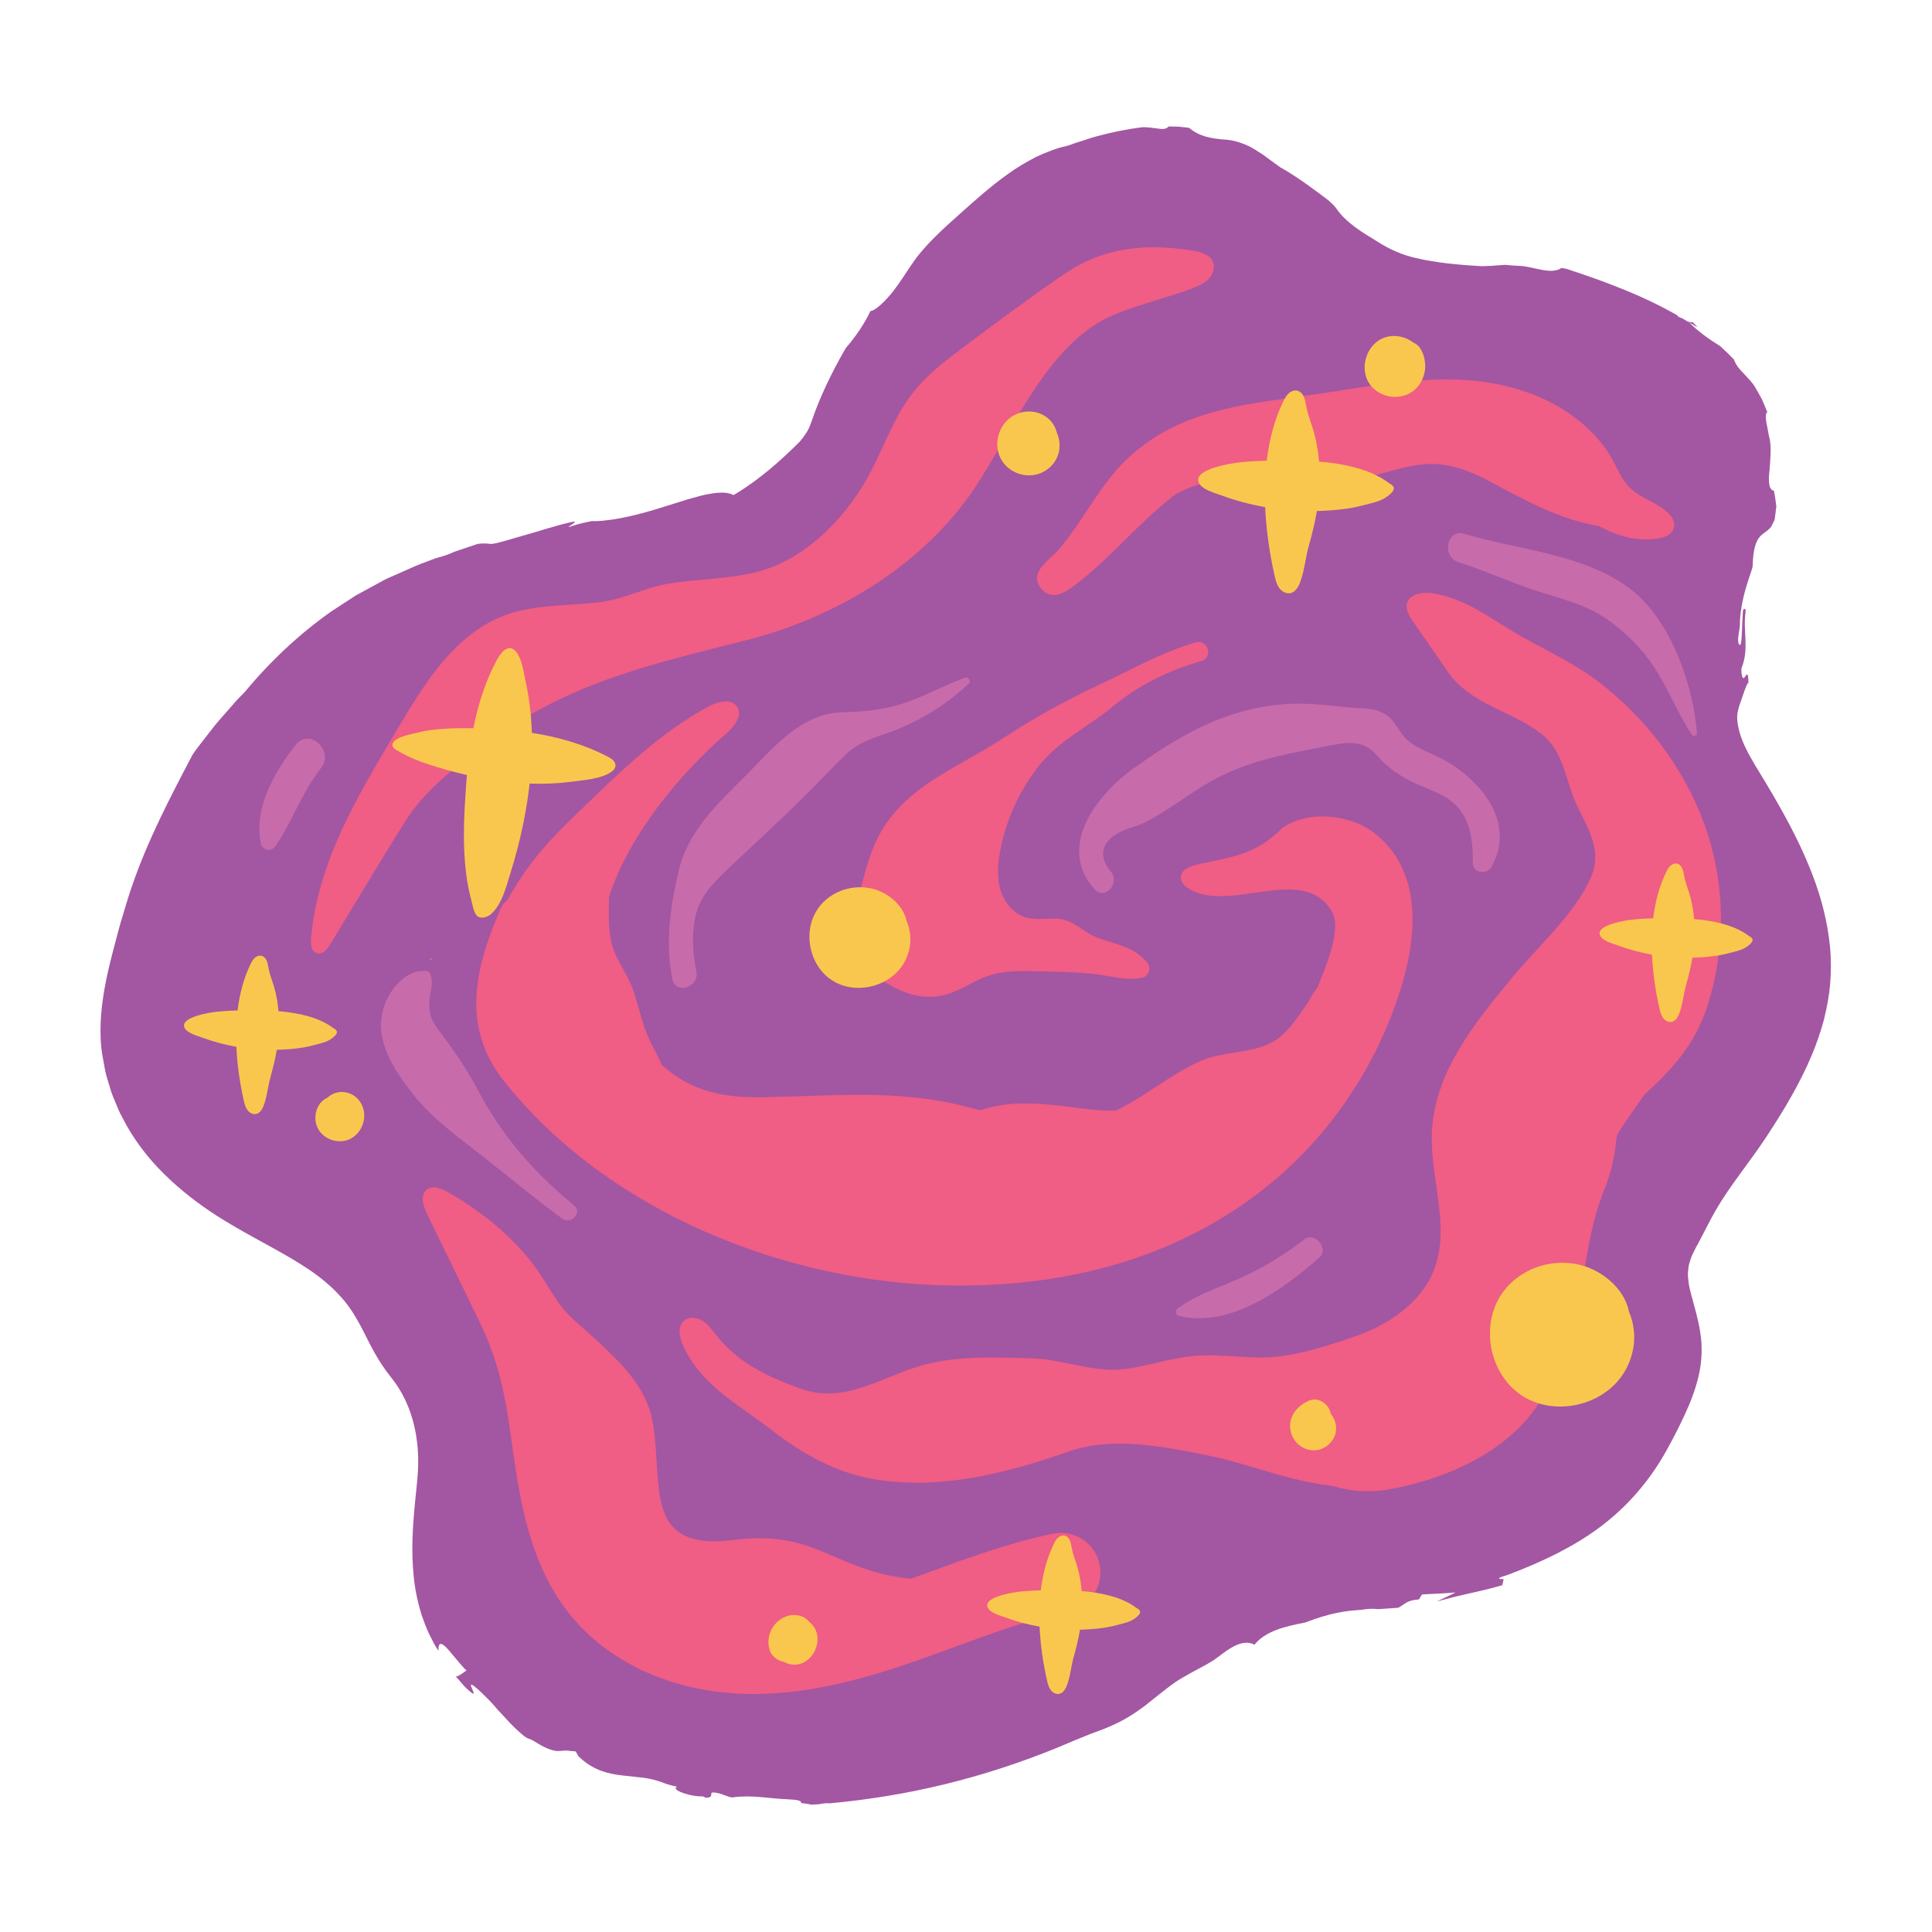 <ns0:svg xmlns:ns0="http://www.w3.org/2000/svg" width="1000.0px" zoomAndPan="magnify" viewBox="0 0 375 375" height="1000.0px" preserveAspectRatio="xMidYMid meet" version="1.0"><ns0:defs><ns0:clipPath id="91d2589123"><ns0:path d="M 19.41 24.301 L 355.41 24.301 L 355.41 350.551 L 19.41 350.551 Z M 19.41 24.301 " clip-rule="nonzero" /></ns0:clipPath></ns0:defs><ns0:path fill="#a356a2" d="M 201.766 29.594 C 201.758 29.613 201.758 29.629 201.738 29.652 C 201.758 29.629 201.762 29.613 201.773 29.586 Z M 201.766 29.594 " fill-opacity="1" fill-rule="nonzero" /><ns0:g clip-path="url(#91d2589123)"><ns0:path fill="#a356a2" d="M 355.199 183.73 C 354.969 181.355 354.551 179.012 353.988 176.727 C 352.867 172.141 351.129 167.82 349.168 163.695 C 347.184 159.578 344.984 155.676 342.672 151.836 C 341.516 149.902 339.844 147.348 338.719 144.953 C 337.578 142.559 337.09 140.258 337.199 138.758 C 337.199 138.543 337.305 138.012 337.484 137.375 C 337.559 137.059 337.688 136.707 337.812 136.355 L 338.004 135.832 C 338.066 135.672 338.145 135.406 338.215 135.203 C 338.781 133.461 339.352 132.062 339.367 132.738 C 339.336 131.559 339.41 130.23 338.664 131.406 C 338.062 132.34 337.914 129.938 338.051 129.617 C 339.555 125.93 338.273 122.34 338.812 118.875 C 338.844 118.652 338.805 118.223 338.738 118.191 C 338.621 118.137 338.355 118.281 338.34 118.398 C 338.254 118.887 338.273 119.402 338.227 119.914 C 338.105 121.527 338.16 123.254 337.938 124.762 C 337.844 125.508 337.246 125.309 337.387 123.719 C 337.453 122.863 337.711 121.965 337.711 121.215 C 337.707 119.074 338.223 116.387 338.852 114.215 C 339.164 113.129 339.492 112.164 339.738 111.426 C 340.008 110.652 340.184 110.098 340.188 109.906 C 340.355 103.113 342.484 104.066 343.812 102.18 L 344.434 100.934 C 344.566 100.07 344.684 99.18 344.785 98.266 L 344.586 96.789 L 344.336 95.277 C 343.766 95.133 343.492 94.637 343.406 93.941 C 343.289 93.219 343.344 92.281 343.465 91.25 C 343.613 89.148 343.895 86.535 343.387 84.742 C 343.277 84.414 343.148 83.34 342.902 82.293 C 342.695 81.254 342.645 80.223 343.035 79.98 L 341.992 77.5 C 341.57 76.711 341.121 75.941 340.676 75.176 C 340.113 74.156 339.227 73.398 338.504 72.547 C 337.715 71.758 336.98 70.969 336.555 69.773 C 335.68 68.883 334.816 68.016 333.895 67.191 C 331.691 65.828 329.609 64.336 327.832 62.555 L 329.527 63.547 L 328.586 62.551 C 328.332 62.555 328.082 62.547 327.609 62.438 L 326.562 61.805 C 325.879 61.578 325.605 61.375 325.504 61.172 C 322.055 59.207 318.492 57.531 314.887 56.09 C 311.281 54.625 307.668 53.367 303.992 52.16 L 303.086 52.016 C 300.949 53.449 297.52 51.637 294.781 51.598 C 293.91 51.586 293.008 51.465 292.137 51.406 L 290.578 51.516 C 289.988 51.57 289.391 51.629 287.617 51.668 C 283.137 51.414 278.855 51.027 274.883 50.094 C 272.18 49.504 269.656 48.383 267.27 46.84 C 264.559 45.172 261.309 43.316 259.301 40.363 L 258.902 39.875 C 258.562 39.551 258.215 39.223 257.871 38.902 C 255.195 36.879 252.348 34.734 249.18 32.859 L 248.492 32.473 C 247.699 31.895 246.91 31.32 246.121 30.746 C 245.344 30.141 244.508 29.586 243.645 29.07 C 243.219 28.82 242.777 28.539 242.348 28.34 C 241.918 28.145 241.48 27.965 241.035 27.801 C 240.145 27.48 239.227 27.238 238.27 27.133 C 234.621 26.91 232.633 26.34 230.793 24.809 L 228.828 24.59 L 226.824 24.539 C 226.383 25.137 225.531 25.098 224.547 24.922 C 223.559 24.809 222.418 24.613 221.508 24.723 C 219.051 25.02 215.727 25.676 212.906 26.445 C 211.492 26.824 210.234 27.312 209.195 27.609 C 208.156 27.922 207.438 28.258 207.066 28.324 C 204.988 28.758 203.043 29.578 201.094 30.457 C 199.238 31.441 197.375 32.5 195.691 33.742 C 192.258 36.172 189.184 38.941 186.25 41.57 C 183.223 44.234 179.41 47.727 177.254 50.891 C 175.938 52.777 174.805 54.684 173.336 56.562 C 171.859 58.445 169.871 60.352 168.945 60.375 C 167.934 62.578 166.203 65.211 164.156 67.57 C 161.277 72.555 159.113 77.184 157.602 81.559 C 157.332 82.324 157.105 83.117 156.453 84.094 C 156.117 84.609 155.699 85.156 155.242 85.711 C 151.461 89.504 147.574 92.844 143.492 95.422 C 143.129 95.652 142.762 95.871 142.395 96.094 C 142.125 95.965 141.84 95.852 141.512 95.773 C 140.438 95.508 139.062 95.59 137.031 95.984 C 136.027 96.203 134.883 96.543 133.5 96.914 C 132.148 97.34 130.578 97.828 128.75 98.402 C 124.348 99.809 119.426 101.047 115.594 101.156 C 115.336 101.152 115.105 101.152 114.855 101.148 C 113.578 101.395 112.305 101.672 111.066 102.098 C 108.703 102.926 113.262 100.801 110.844 101.344 C 107.648 102.07 104.488 103.152 101.238 104.047 C 99.195 104.613 96.016 105.672 95.172 105.566 C 94.277 105.441 93.465 105.473 92.695 105.578 C 91.207 106.078 89.699 106.59 88.219 107.09 C 87.488 107.418 86.746 107.727 85.969 107.953 C 85.441 108.109 84.914 108.238 84.387 108.418 C 82.648 109.094 80.918 109.684 79.191 110.504 L 76.602 111.648 C 75.746 112.043 74.867 112.371 74.051 112.859 C 72.398 113.758 70.742 114.66 69.082 115.562 C 67.504 116.594 65.918 117.629 64.328 118.664 C 58.129 123.027 52.496 128.301 47.465 134.367 L 46.102 135.75 C 45.664 136.227 45.25 136.723 44.82 137.207 C 43.961 138.191 43.098 139.176 42.234 140.164 C 41.387 141.172 40.609 142.227 39.785 143.27 C 38.98 144.316 38.121 145.352 37.391 146.457 C 33.066 154.688 28.637 163.148 25.648 171.93 C 25.098 173.449 24.633 175.039 24.141 176.66 C 23.641 178.285 23.148 179.945 22.715 181.656 C 21.809 185.051 20.848 188.582 20.188 192.492 C 19.863 194.441 19.613 196.461 19.535 198.547 C 19.457 200.621 19.516 202.812 19.887 204.914 L 20.453 208.027 C 20.699 209.051 21.039 210.055 21.328 211.066 C 21.59 212.094 22.023 213.051 22.422 214.016 C 22.824 214.984 23.199 215.965 23.719 216.855 C 25.812 221.02 28.668 224.754 31.859 227.879 C 35.047 231.027 38.516 233.68 42.027 235.945 C 46.762 238.984 51.879 241.523 56.574 244.285 C 58.918 245.688 61.125 247.098 63.051 248.73 C 63.527 249.148 64 249.559 64.469 249.969 C 64.922 250.395 65.34 250.848 65.762 251.293 C 66.617 252.164 67.352 253.117 68.023 254.074 C 70.504 257.668 71.727 261.434 74.305 265.16 C 75.324 266.723 76.391 267.828 77.312 269.305 C 79.289 272.379 80.5 276.059 80.953 279.902 C 81.195 281.82 81.223 283.789 81.109 285.75 L 80.992 287.223 L 80.852 288.766 C 80.746 289.863 80.609 290.953 80.516 292.07 C 80.098 296.52 79.793 301.191 80.312 306.082 C 80.547 308.516 81.082 311.004 81.824 313.449 C 82.258 314.66 82.691 315.875 83.238 317.047 C 83.832 318.199 84.367 319.379 85.113 320.441 C 84.977 318.074 86.238 319.215 87.516 320.793 C 88.844 322.355 90.41 324.316 90.578 324.195 C 89.988 324.59 89.473 325.078 88.789 325.352 C 88.699 325.387 88.562 325.355 88.461 325.371 C 89.281 326.324 90.074 327.281 90.707 327.867 C 92.316 329.352 92 328.637 91.68 327.902 C 91.355 327.16 91.031 326.402 92.504 327.668 C 93.086 328.168 93.594 328.652 94.055 329.129 C 94.531 329.586 94.969 330.016 95.375 330.461 C 95.781 330.898 96.16 331.34 96.535 331.785 C 96.926 332.203 97.312 332.617 97.707 333.039 C 98.059 333.387 98.918 334.418 99.848 335.289 C 100.777 336.172 101.742 337.051 102.227 337.309 C 102.527 337.457 102.766 337.512 103.055 337.641 C 103.465 337.82 103.914 338.117 104.344 338.375 C 105.367 339.008 106.156 339.352 106.766 339.566 C 107.379 339.781 107.816 339.855 108.18 339.871 C 108.914 339.902 109.359 339.703 110.359 339.82 C 110.844 339.883 111.281 339.902 111.734 339.941 L 112.27 340.875 L 112.781 341.352 C 115.375 343.676 118.148 344.32 120.855 344.621 C 122.203 344.766 123.535 344.91 124.922 345.062 C 126.285 345.258 127.652 345.59 129.09 346.164 C 129.668 346.398 130.738 346.672 131.438 346.797 C 130.762 347.07 131.32 347.543 132.426 347.961 C 132.977 348.168 133.66 348.359 134.387 348.504 C 135.113 348.637 135.887 348.691 136.605 348.684 C 136.316 348.688 136.914 348.91 137.074 348.945 C 138.711 348.883 137.605 347.941 138.363 347.926 C 139.809 347.867 141.387 348.953 142.199 348.867 C 145.844 348.355 149.047 349.074 152.625 349.227 C 154.574 349.34 155.465 349.375 155.555 349.98 C 156.266 350.059 156.973 350.137 157.449 350.285 C 157.984 350.242 158.473 350.246 159 350.195 C 159.754 350.023 160.406 349.977 160.988 350.023 C 176.172 348.656 190.715 345.137 205.305 339.191 C 207.441 338.273 209.617 337.363 211.672 336.547 C 212.953 336.066 214.184 335.656 215.453 335.086 C 218.316 333.867 220.344 332.484 222.211 331.105 C 223.121 330.383 224.008 329.676 224.922 328.945 C 225.355 328.598 225.801 328.246 226.258 327.887 C 226.691 327.547 227.141 327.207 227.621 326.863 C 228.738 326.02 230.16 325.289 231.512 324.508 C 232.902 323.785 234.254 323.051 235.359 322.375 C 237.316 321.133 240.621 317.727 243.488 319.238 C 245.652 316.562 249.496 315.66 253.297 314.941 C 258.301 313.023 261.172 312.66 264.125 312.48 C 265.332 312.285 266.48 312.184 267.348 312.336 C 268.504 312.273 269.875 312.195 271.395 312.059 C 272.633 311.484 272.93 310.59 275.402 310.457 L 276.016 309.477 L 279.199 309.32 C 280.309 309.258 281.422 309.188 282.539 309.098 C 281.324 309.699 280.043 310.289 278.859 310.852 C 280.512 310.43 282.254 309.941 284.012 309.551 C 286.488 308.992 289.059 308.434 291.586 307.688 L 291.863 306.531 C 289.738 306.453 291.855 305.988 292.926 305.582 C 296.242 304.312 299.332 302.996 302.242 301.512 C 305.16 300.02 307.93 298.363 310.512 296.438 C 315.676 292.578 320.094 287.637 323.531 281.422 C 324.773 279.18 325.875 277.012 326.969 274.684 C 328.047 272.344 329.055 269.84 329.684 267.129 C 330.34 264.453 330.465 261.426 330.043 258.781 C 329.648 256.125 328.918 253.754 328.316 251.48 C 328.105 250.648 327.852 249.762 327.762 248.949 C 327.711 248.539 327.664 248.125 327.629 247.707 C 327.586 247.293 327.656 246.871 327.684 246.457 C 327.715 246.148 327.75 245.855 327.793 245.57 C 327.867 245.289 327.953 245.02 328.035 244.758 C 328.211 244.234 328.348 243.746 328.609 243.277 C 328.84 242.816 329.07 242.359 329.305 241.887 C 329.578 241.426 329.844 240.949 330.094 240.434 C 331 238.754 331.93 236.797 333.008 234.93 C 335.77 230.145 339.539 225.672 342.926 220.551 C 346.199 215.562 349.348 210.355 351.734 204.641 C 352.617 202.488 353.395 200.273 354.004 197.984 C 354.582 195.688 355.027 193.336 355.238 190.938 C 355.418 188.551 355.434 186.094 355.199 183.73 Z M 355.199 183.73 " fill-opacity="1" fill-rule="nonzero" /></ns0:g><ns0:path fill="#f05d85" d="M 144.879 124.258 C 162.379 119.812 179.094 109.715 189.117 94.828 C 196.605 83.699 203.227 66.645 216.047 61.176 C 221.027 59.051 226.363 57.891 231.426 55.973 C 232.551 55.547 233.691 55.062 234.543 54.211 C 235.391 53.359 235.891 52.055 235.469 50.926 C 234.914 49.434 233.109 48.883 231.535 48.633 C 222.684 47.246 214.391 47.867 206.715 53.098 C 200.078 57.617 193.738 62.34 187.316 67.152 C 183.66 69.891 179.953 72.672 177.148 76.277 C 173.727 80.672 171.832 86.02 169.312 90.984 C 164.766 99.941 156.574 108.691 146.578 111.102 C 140.965 112.453 135.203 112.34 129.547 113.324 C 125.008 114.117 121.125 116.301 116.375 116.879 C 111.332 117.488 106.195 117.383 101.23 118.465 C 89.246 121.082 82.633 132.238 76.84 142 C 69.379 154.582 61.664 167.277 60.371 182.117 C 60.273 183.242 60.41 184.684 61.48 185.031 C 62.566 185.379 63.52 184.258 64.113 183.285 C 68.91 175.41 73.621 167.473 78.508 159.652 C 82.598 153.105 88.723 148.625 94.875 144.039 C 110.504 132.387 126.609 128.902 144.879 124.258 Z M 144.879 124.258 " fill-opacity="1" fill-rule="nonzero" /><ns0:path fill="#f05d85" d="M 267.168 162.02 C 262.625 158.125 254.051 157.086 248.93 160.684 C 243.809 165.805 239.715 166.227 232.48 167.785 C 231.004 168.105 229.176 168.832 229.184 170.344 C 229.191 171.391 230.141 172.168 231.051 172.68 C 239.082 177.191 253.145 167.504 258.562 177.02 C 260.555 180.516 256.98 188.449 255.719 191.641 C 254.98 192.613 254.367 193.652 253.801 194.719 C 251.961 197.312 250.191 200.074 247.805 201.746 C 243.824 204.535 237.66 203.941 233.156 205.875 C 227.5 208.301 222.324 212.824 216.633 215.547 C 213.02 215.688 209.121 215 206.105 214.656 C 201.172 214.098 196.395 213.781 191.547 215.109 C 191.121 215.227 190.699 215.363 190.281 215.496 C 189.246 215.234 188.219 214.973 187.172 214.707 C 174.098 211.371 161.227 212.762 147.949 212.973 C 139.168 213.113 133.656 211.305 128.414 206.668 C 127.824 205.102 126.945 203.699 126.156 202.055 C 124.664 198.961 124.059 195.543 122.961 192.312 C 121.859 189.062 119.305 186.023 118.625 182.766 C 118.098 180.227 118.125 177.035 118.219 174.074 C 122.184 161.746 132.398 149.84 140.801 142.527 C 141.422 141.984 142.086 141.328 142.594 140.621 C 143.375 139.531 143.789 138.324 143.113 137.238 C 142.004 135.453 139.266 136.168 137.418 137.176 C 127.086 142.809 118.711 151.418 110.32 159.527 C 105.742 163.949 101.488 169.062 98.48 174.746 C 97.961 175.098 97.512 175.586 97.215 176.266 C 92.145 187.863 89.473 199.297 97.793 209.797 C 117.996 235.289 152.871 249.184 184.867 249.523 C 185.328 249.527 185.781 249.531 186.238 249.531 C 206.426 249.531 224.117 244.77 238.836 235.375 C 253.004 226.332 263.785 213.152 270.012 197.258 C 278.09 176.629 272.922 166.707 267.168 162.02 Z M 267.168 162.02 " fill-opacity="1" fill-rule="nonzero" /><ns0:path fill="#f05d85" d="M 204.352 297.691 C 195.895 299.461 187.895 302.387 180.156 305.219 C 179.043 305.629 177.926 306.023 176.812 306.426 C 162.176 305.055 158.5 296.824 142.496 298.898 C 124.219 301.266 128.957 287.391 126.59 275.543 C 125.246 268.816 120.16 264.211 115.383 259.758 C 112.832 257.379 110.312 255.613 108.289 252.668 C 106.418 249.945 104.848 247.027 102.754 244.457 C 98.379 239.086 92.84 234.75 86.836 231.336 C 85.609 230.641 84.016 230.012 82.887 230.852 C 81.492 231.895 82.125 234.082 82.887 235.645 C 86.324 242.703 89.766 249.762 93.203 256.816 C 96.133 262.836 97.762 269.234 98.742 275.867 C 98.922 277.098 99.098 278.336 99.27 279.582 C 100.859 290.918 102.664 303.766 110.938 313.766 C 118.555 322.973 130.898 328.449 144.801 328.789 C 145.285 328.801 145.773 328.809 146.258 328.809 C 157.875 328.809 168.984 325.473 178.383 322.176 C 180.738 321.348 183.082 320.488 185.434 319.629 C 192.988 316.863 200.125 314.25 207.496 312.711 C 211.641 311.844 214.301 307.777 213.434 303.629 C 212.562 299.48 208.5 296.824 204.352 297.691 Z M 204.352 297.691 " fill-opacity="1" fill-rule="nonzero" /><ns0:path fill="#f05d85" d="M 331.477 161.895 C 327.852 150.641 320.684 140.73 311.531 133.309 C 306.539 129.258 301.086 126.73 295.531 123.656 C 289.777 120.473 284.812 116.188 278.07 115.16 C 276.094 114.859 273.477 115.281 273.062 117.238 C 272.812 118.402 273.523 119.535 274.199 120.516 C 276.477 123.812 278.75 127.113 281.027 130.41 C 285.41 136.762 293.352 137.922 299.133 142.41 C 303.574 145.863 303.789 151.379 305.988 156.121 C 308.105 160.695 311.102 164.918 308.797 170.289 C 305.777 177.32 298.379 183.824 293.52 189.73 C 286.387 198.398 278.75 207.629 277.961 219.152 C 277.34 228.254 281.621 237.734 278.414 246.273 C 275.945 252.852 269.5 257.168 262.855 259.449 C 258.152 261.066 252.594 262.871 247.648 263.352 C 242.336 263.863 237.004 262.723 231.68 263.191 C 227.242 263.582 222.973 265.105 218.559 265.703 C 212.266 266.562 206.43 263.793 200.113 263.641 C 192.797 263.465 185.195 263.07 178.113 265.262 C 170.656 267.574 163.633 272.52 155.457 269.559 C 149.406 267.367 143.414 264.715 139.074 259.223 C 138.262 258.195 137.5 257.082 136.398 256.375 C 135.293 255.672 133.719 255.488 132.738 256.355 C 131.438 257.496 131.879 259.605 132.59 261.18 C 136.035 268.84 143.289 272.574 149.633 277.469 C 155.902 282.305 162.441 286.039 170.375 287.234 C 183.395 289.191 196.008 285.711 207.699 281.66 C 215.566 278.938 224.77 280.492 235.117 282.641 C 237.949 283.227 240.812 284.082 243.84 284.984 C 248.543 286.387 253.383 287.816 258.605 288.418 C 262.047 289.434 265.535 289.766 269.316 289.129 C 279.586 287.402 290.965 282.625 297.434 274.176 C 303.336 266.473 305.879 256.773 307.402 247.352 C 308.332 241.613 309.199 236.457 311.355 231.035 C 312.301 228.652 312.973 226.305 313.391 223.773 C 313.57 222.676 313.676 221.477 313.879 220.309 C 315.441 217.684 317.328 215.227 319.027 212.645 C 319.145 212.531 319.262 212.422 319.379 212.309 C 323.789 208.152 328.785 203.441 331.418 195.238 C 334.895 184.418 334.914 172.578 331.477 161.895 Z M 331.477 161.895 " fill-opacity="1" fill-rule="nonzero" /><ns0:path fill="#f05d85" d="M 232.078 124.676 C 225.355 126.652 219.418 130.094 213.105 133.035 C 206.594 136.07 200.625 139.383 194.621 143.336 C 185.941 149.051 175.527 152.578 170.457 162.441 C 168.98 165.312 168.129 168.453 167.289 171.57 C 165.879 176.809 162.059 183.598 167.039 187.301 C 171.465 190.598 176.117 194.152 182.016 193.383 C 185.543 192.926 188.23 190.73 191.488 189.535 C 194.805 188.312 198.332 188.465 201.816 188.543 C 205.355 188.621 209.039 188.668 212.551 189.074 C 215.793 189.449 218.578 190.418 221.836 189.723 C 222.93 189.488 223.48 187.879 222.805 187.008 C 220.273 183.738 216.613 183.34 213.016 182.008 C 210.203 180.969 208.41 178.465 205.199 178.328 C 203.059 178.238 200.84 178.66 198.809 177.965 C 196.473 177.164 194.816 174.957 194.152 172.582 C 193.484 170.203 193.684 167.668 194.125 165.238 C 195.262 159.039 198.004 153.145 201.977 148.254 C 205.68 143.695 211.559 140.855 216.102 137.055 C 221.137 132.84 226.965 130.137 233.242 128.27 C 235.578 127.574 234.41 123.992 232.078 124.676 Z M 232.078 124.676 " fill-opacity="1" fill-rule="nonzero" /><ns0:path fill="#f05d85" d="M 324.23 100.031 C 322.219 97.746 319.16 97.051 316.859 95.117 C 314.633 93.246 313.949 90.73 312.473 88.332 C 309.371 83.281 304.148 79.355 298.754 77.051 C 284.93 71.152 270.453 74.277 256.184 76.406 C 242.727 78.414 229.691 79.07 219.141 88.727 C 213.477 93.914 210.375 101.031 205.406 106.754 C 203.453 108.961 199.672 111.082 202.016 114.129 C 204.242 117.027 207.227 114.695 209.414 112.98 C 214.645 108.879 219.051 103.859 223.992 99.43 C 225.371 98.191 226.766 97.016 228.203 95.93 C 230.922 94.477 233.727 93.484 237.004 93.324 C 246.684 92.848 256.047 94.926 265.613 92.59 C 270.148 91.48 274.715 89.664 279.465 90.129 C 283.074 90.484 286.414 91.953 289.57 93.656 C 296.184 97.215 302.887 100.875 310.391 102.125 C 314.227 104.32 319.43 105.535 323.348 104.09 C 325.172 103.422 325.426 101.387 324.23 100.031 Z M 324.23 100.031 " fill-opacity="1" fill-rule="nonzero" /><ns0:path fill="#c76bab" d="M 57.41 144.562 C 53.277 149.887 49.305 156.566 50.59 163.543 C 50.875 165.105 52.629 165.477 53.52 164.156 C 56.805 159.297 58.664 153.707 62.324 149.051 C 64.961 145.695 60.035 141.184 57.41 144.562 Z M 57.41 144.562 " fill-opacity="1" fill-rule="nonzero" /><ns0:path fill="#c76bab" d="M 317.133 114.863 C 308.297 107.57 294.844 106.805 284.258 103.621 C 280.781 102.578 279.727 108.039 283.129 109.129 C 288.105 110.723 292.855 112.895 297.816 114.547 C 302.723 116.188 307.871 117.262 312.129 120.344 C 315.695 122.926 318.652 125.828 321.074 129.516 C 323.828 133.715 325.633 138.449 328.355 142.594 C 328.656 143.055 329.434 142.828 329.387 142.258 C 328.684 133.102 324.441 120.902 317.133 114.863 Z M 317.133 114.863 " fill-opacity="1" fill-rule="nonzero" /><ns0:path fill="#c76bab" d="M 187.32 131.543 C 183.344 132.945 179.656 135.082 175.656 136.422 C 171.758 137.727 167.836 138.148 163.766 138.234 C 155.734 138.406 150.668 144.539 145.367 149.906 C 139.938 155.406 133.66 160.934 131.797 168.77 C 130.125 175.797 129.059 182.906 130.512 190.059 C 131.137 193.145 135.805 191.609 135.168 188.547 C 134.402 184.852 134.191 180.738 135.191 177.062 C 136.188 173.41 139.391 170.43 142.102 167.891 C 147.164 163.145 152.262 158.422 157.172 153.516 C 159.434 151.254 161.637 148.918 163.918 146.68 C 166.566 144.078 169.145 143.379 172.5 142.195 C 178.195 140.184 183.676 136.824 188.051 132.676 C 188.559 132.188 187.953 131.316 187.32 131.543 Z M 187.32 131.543 " fill-opacity="1" fill-rule="nonzero" /><ns0:path fill="#c76bab" d="M 279.949 147.316 C 277.68 146.102 274.938 145.285 273.023 143.512 C 271.594 142.188 270.984 140.223 269.418 139.008 C 267.75 137.715 265.824 137.543 263.801 137.441 C 260.555 137.277 257.348 136.766 254.117 136.629 C 240.797 136.055 230.637 141.539 220.078 149.098 C 212.816 154.301 205.043 164.352 212.449 172.609 C 214.477 174.875 217.508 171.402 215.602 169.156 C 212.887 165.961 214.117 163.16 217.395 161.496 C 218.965 160.695 220.828 160.363 222.438 159.527 C 226.359 157.496 229.902 154.777 233.66 152.461 C 240.879 148.016 248.375 146.586 256.566 145.02 C 260.906 144.188 264.34 143.188 267.336 146.715 C 269.055 148.734 271.199 150.238 273.523 151.48 C 276.242 152.938 279.477 153.664 281.879 155.668 C 285.488 158.672 285.891 163.152 285.875 167.527 C 285.871 169.523 288.613 169.84 289.484 168.285 C 294.367 159.609 287.383 151.305 279.949 147.316 Z M 279.949 147.316 " fill-opacity="1" fill-rule="nonzero" /><ns0:path fill="#c76bab" d="M 253.129 240.578 C 249.242 243.609 244.738 246.332 240.215 248.301 C 236.25 250.027 232.117 251.375 228.59 253.961 C 228.023 254.379 228.156 255.266 228.867 255.434 C 238.809 257.805 249.094 250.242 256.086 244.09 C 258.043 242.367 255.191 238.969 253.129 240.578 Z M 253.129 240.578 " fill-opacity="1" fill-rule="nonzero" /><ns0:path fill="#c76bab" d="M 111.414 233.949 C 103.645 227.586 97.465 220.516 92.781 211.617 C 90.676 207.617 88.078 203.848 85.359 200.238 C 83.793 198.16 83.188 196.988 83.363 194.27 C 83.492 192.301 84.211 190.941 83.543 189.086 C 83.438 188.801 83.176 188.504 82.852 188.469 C 78.527 188.02 75.074 192.629 74.223 196.445 C 72.895 202.391 76.617 207.84 80.086 212.285 C 83.898 217.172 88.918 220.672 93.746 224.477 C 98.852 228.496 103.824 232.676 109.078 236.504 C 110.84 237.789 113.168 235.387 111.414 233.949 Z M 111.414 233.949 " fill-opacity="1" fill-rule="nonzero" /><ns0:path fill="#fac74e" d="M 118.043 146.91 C 113.488 144.512 108.371 143.043 103.223 142.246 C 103.215 141.973 103.215 141.695 103.203 141.422 C 103.066 138.43 102.711 135.449 102.074 132.523 C 101.777 131.148 101.461 128.668 100.594 127.117 C 100.375 126.723 100.121 126.391 99.824 126.148 C 98.414 125.016 97.078 126.93 96.484 128.016 C 94.238 132.129 92.809 136.688 91.879 141.355 C 90.348 141.32 88.812 141.32 87.277 141.398 C 85.277 141.504 83.176 141.648 81.234 142.168 C 80.16 142.453 76.102 143.039 76.176 144.672 C 76.195 145.059 76.547 145.336 76.879 145.539 C 78.887 146.762 80.984 147.645 83.219 148.375 C 85.656 149.168 88.129 149.859 90.629 150.43 C 90.57 151.137 90.512 151.836 90.461 152.535 C 90.113 157.441 89.852 162.383 90.242 167.293 C 90.438 169.723 90.789 172.148 91.43 174.5 C 91.664 175.355 91.922 177.094 92.555 177.742 C 93.273 178.477 94.645 178.008 95.297 177.43 C 97.418 175.555 98.219 172.203 99.031 169.621 C 100.004 166.52 100.836 163.371 101.496 160.184 C 101.559 159.895 101.617 159.605 101.676 159.312 C 102.148 156.922 102.527 154.512 102.801 152.086 C 105.43 152.18 108.066 152.094 110.676 151.762 C 113.027 151.457 116.707 151.219 118.711 149.789 C 118.734 149.777 118.754 149.762 118.773 149.746 C 119.188 149.441 119.504 148.949 119.453 148.434 C 119.387 147.715 118.684 147.246 118.043 146.91 Z M 118.043 146.91 " fill-opacity="1" fill-rule="nonzero" /><ns0:path fill="#fac74e" d="M 64.918 201.141 C 64.996 201.066 65.074 200.992 65.145 200.906 C 65.277 200.75 65.379 200.57 65.398 200.367 C 65.441 199.91 64.848 199.672 64.535 199.441 C 61.762 197.398 57.781 196.582 54.051 196.27 C 53.883 194.293 53.504 192.336 52.848 190.457 C 52.496 189.441 52.211 188.508 52.031 187.453 C 52.02 187.406 52.012 187.355 52.004 187.305 C 51.883 186.531 51.496 185.668 50.73 185.508 C 50.254 185.41 49.758 185.625 49.406 185.961 C 49.055 186.297 48.828 186.738 48.613 187.176 C 47.277 189.93 46.5 192.977 46.117 196.125 C 44.793 196.164 43.473 196.234 42.152 196.367 C 40.988 196.484 34.965 197.363 35.789 199.418 C 36.238 200.535 38.348 201.059 39.363 201.438 C 41.441 202.207 43.645 202.781 45.879 203.176 C 46.039 206.777 46.582 210.344 47.32 213.617 C 47.465 214.254 47.629 214.906 48.008 215.438 C 48.391 215.965 49.043 216.352 49.684 216.23 C 50.582 216.062 51.031 215.066 51.316 214.199 C 51.895 212.457 52.02 210.773 52.5 209.055 C 52.988 207.301 53.43 205.559 53.727 203.766 C 55.258 203.734 56.789 203.621 58.305 203.406 C 59.324 203.258 60.293 203.031 61.277 202.773 C 62.684 202.402 63.789 202.188 64.918 201.141 Z M 64.918 201.141 " fill-opacity="1" fill-rule="nonzero" /><ns0:path fill="#fac74e" d="M 339.305 181.559 C 336.531 179.516 332.555 178.699 328.82 178.391 C 328.652 176.41 328.277 174.453 327.621 172.574 C 327.266 171.562 326.98 170.629 326.801 169.574 C 326.793 169.523 326.785 169.473 326.777 169.422 C 326.652 168.648 326.266 167.785 325.5 167.625 C 325.027 167.527 324.527 167.742 324.18 168.078 C 323.828 168.414 323.598 168.855 323.387 169.293 C 322.051 172.047 321.27 175.094 320.887 178.242 C 319.566 178.281 318.242 178.352 316.926 178.488 C 315.758 178.605 309.734 179.48 310.559 181.535 C 311.008 182.652 313.117 183.18 314.137 183.555 C 316.215 184.324 318.418 184.898 320.648 185.293 C 320.809 188.895 321.352 192.461 322.094 195.734 C 322.234 196.371 322.398 197.023 322.781 197.555 C 323.16 198.082 323.812 198.469 324.453 198.348 C 325.355 198.18 325.801 197.184 326.09 196.316 C 326.668 194.578 326.789 192.891 327.27 191.172 C 327.758 189.418 328.203 187.676 328.496 185.883 C 330.027 185.852 331.559 185.738 333.078 185.523 C 334.094 185.375 335.066 185.148 336.051 184.891 C 337.453 184.52 338.559 184.305 339.688 183.262 C 339.766 183.188 339.844 183.109 339.914 183.023 C 340.047 182.867 340.152 182.688 340.168 182.488 C 340.215 182.027 339.621 181.789 339.305 181.559 Z M 339.305 181.559 " fill-opacity="1" fill-rule="nonzero" /><ns0:path fill="#fac74e" d="M 220.438 311.996 C 217.664 309.949 213.684 309.133 209.953 308.824 C 209.785 306.844 209.41 304.887 208.75 303.008 C 208.398 301.996 208.113 301.062 207.934 300.008 C 207.926 299.957 207.914 299.906 207.906 299.855 C 207.785 299.082 207.398 298.219 206.633 298.059 C 206.156 297.961 205.66 298.18 205.309 298.516 C 204.961 298.852 204.73 299.289 204.52 299.727 C 203.184 302.48 202.402 305.527 202.02 308.68 C 200.695 308.715 199.375 308.789 198.059 308.922 C 196.891 309.039 190.867 309.918 191.691 311.969 C 192.141 313.086 194.25 313.613 195.27 313.992 C 197.344 314.758 199.551 315.336 201.781 315.727 C 201.941 319.328 202.484 322.895 203.227 326.172 C 203.367 326.809 203.531 327.461 203.914 327.988 C 204.293 328.52 204.945 328.902 205.586 328.785 C 206.484 328.613 206.934 327.617 207.223 326.75 C 207.801 325.012 207.922 323.328 208.402 321.609 C 208.891 319.855 209.332 318.109 209.629 316.32 C 211.16 316.285 212.691 316.176 214.207 315.957 C 215.227 315.812 216.199 315.586 217.18 315.324 C 218.586 314.953 219.691 314.738 220.82 313.695 C 220.898 313.621 220.977 313.543 221.047 313.461 C 221.18 313.301 221.281 313.125 221.301 312.922 C 221.348 312.461 220.754 312.227 220.438 311.996 Z M 220.438 311.996 " fill-opacity="1" fill-rule="nonzero" /><ns0:path fill="#fac74e" d="M 269.438 93.652 C 265.887 91.039 260.797 89.992 256.02 89.594 C 255.809 87.066 255.324 84.562 254.484 82.156 C 254.031 80.859 253.664 79.664 253.438 78.316 C 253.426 78.25 253.414 78.188 253.402 78.125 C 253.246 77.133 252.754 76.027 251.773 75.824 C 251.164 75.695 250.527 75.977 250.078 76.406 C 249.629 76.836 249.336 77.398 249.066 77.957 C 247.355 81.48 246.359 85.379 245.871 89.41 C 244.176 89.457 242.484 89.551 240.801 89.723 C 239.305 89.871 231.602 90.992 232.656 93.621 C 233.227 95.051 235.926 95.723 237.23 96.207 C 239.887 97.188 242.707 97.926 245.562 98.43 C 245.77 103.039 246.465 107.602 247.41 111.793 C 247.594 112.605 247.801 113.441 248.289 114.117 C 248.777 114.797 249.613 115.289 250.434 115.133 C 251.582 114.918 252.156 113.645 252.523 112.531 C 253.266 110.309 253.418 108.152 254.035 105.953 C 254.66 103.711 255.227 101.477 255.605 99.184 C 257.566 99.145 259.523 99 261.465 98.723 C 262.766 98.535 264.008 98.242 265.27 97.914 C 267.066 97.438 268.48 97.164 269.922 95.828 C 270.023 95.734 270.125 95.633 270.215 95.527 C 270.383 95.324 270.516 95.098 270.539 94.84 C 270.598 94.25 269.836 93.949 269.438 93.652 Z M 269.438 93.652 " fill-opacity="1" fill-rule="nonzero" /><ns0:path fill="#fac74e" d="M 168.629 172.352 C 163.848 171.566 158.934 174.207 157.52 178.941 C 156.223 183.285 158.043 188.5 162.141 190.66 C 166.766 193.102 173.164 191.281 175.625 186.609 C 177 183.988 176.996 181.176 175.988 178.844 C 175.371 175.594 172.027 172.906 168.629 172.352 Z M 168.629 172.352 " fill-opacity="1" fill-rule="nonzero" /><ns0:path fill="#fac74e" d="M 305.66 245.301 C 298.828 244.184 291.809 247.953 289.789 254.719 C 287.934 260.926 290.535 268.371 296.391 271.461 C 302.996 274.949 312.141 272.352 315.652 265.672 C 317.621 261.93 317.613 257.91 316.172 254.578 C 315.289 249.938 310.516 246.098 305.66 245.301 Z M 305.66 245.301 " fill-opacity="1" fill-rule="nonzero" /><ns0:path fill="#fac74e" d="M 66.605 211.957 C 65.496 211.875 64.395 212.285 63.59 213.035 C 62.738 213.434 62.043 214.078 61.625 215.035 C 61.008 216.453 61.062 218.074 61.918 219.391 C 63.32 221.543 66.5 222.227 68.598 220.688 C 70.699 219.148 71.375 216.156 69.938 213.926 C 69.188 212.762 67.973 212.055 66.605 211.957 Z M 66.605 211.957 " fill-opacity="1" fill-rule="nonzero" /><ns0:path fill="#fac74e" d="M 76.953 186.742 C 77.016 186.742 77.012 186.645 76.949 186.645 C 76.887 186.645 76.895 186.742 76.953 186.742 Z M 76.953 186.742 " fill-opacity="1" fill-rule="nonzero" /><ns0:path fill="#fac74e" d="M 269.637 121.98 C 269.699 121.98 269.695 121.887 269.633 121.887 C 269.57 121.887 269.574 121.98 269.637 121.98 Z M 269.637 121.98 " fill-opacity="1" fill-rule="nonzero" /><ns0:path fill="#fac74e" d="M 254.148 271.836 C 252.379 272.562 250.805 274.035 250.473 276 C 250.125 278.078 251.227 280.246 253.172 281.109 C 255.277 282.039 257.559 281.281 258.75 279.34 C 259.766 277.684 259.398 275.805 258.281 274.363 C 257.988 272.57 255.945 271.098 254.148 271.836 Z M 254.148 271.836 " fill-opacity="1" fill-rule="nonzero" /><ns0:path fill="#fac74e" d="M 157.105 314.844 C 156.422 313.973 155.496 313.527 154.223 313.473 C 152.762 313.406 151.273 314.242 150.367 315.34 C 149.227 316.727 148.867 318.516 149.375 320.23 C 149.738 321.461 150.883 322.336 152.121 322.547 C 152.469 322.738 152.836 322.898 153.234 322.996 C 157.621 324.043 160.586 317.832 157.254 314.949 C 157.211 314.91 157.156 314.883 157.105 314.844 Z M 157.105 314.844 " fill-opacity="1" fill-rule="nonzero" /><ns0:path fill="#fac74e" d="M 275.645 67.59 C 275.32 67.082 274.852 66.711 274.32 66.488 C 272.859 65.375 270.898 64.891 269.008 65.434 C 265.844 66.336 264.164 70.125 265.16 73.168 C 266.18 76.273 269.793 77.758 272.789 76.703 C 272.793 76.703 272.793 76.703 272.793 76.699 C 273.137 76.582 273.457 76.426 273.758 76.242 C 275.066 75.473 275.957 74.234 276.367 72.828 C 276.504 72.383 276.59 71.918 276.625 71.441 C 276.641 71.238 276.633 71.043 276.629 70.848 C 276.629 70.848 276.629 70.844 276.629 70.844 C 276.625 70.715 276.613 70.59 276.602 70.465 C 276.52 69.461 276.211 68.469 275.645 67.59 Z M 275.645 67.59 " fill-opacity="1" fill-rule="nonzero" /><ns0:path fill="#fac74e" d="M 199.871 92.266 C 202.848 92.207 205.426 89.914 205.641 86.926 C 205.719 85.867 205.527 84.867 205.141 83.973 C 204.895 83.039 204.422 82.168 203.727 81.477 C 201.77 79.535 198.617 79.383 196.359 80.887 C 194.113 82.379 193.055 85.379 193.812 87.953 C 194.602 90.613 197.133 92.316 199.871 92.266 Z M 199.871 92.266 " fill-opacity="1" fill-rule="nonzero" /><ns0:path fill="#fac74e" d="M 83.602 186.016 C 83.457 186.016 83.469 186.242 83.613 186.242 C 83.758 186.242 83.746 186.016 83.602 186.016 Z M 83.602 186.016 " fill-opacity="1" fill-rule="nonzero" /></ns0:svg>